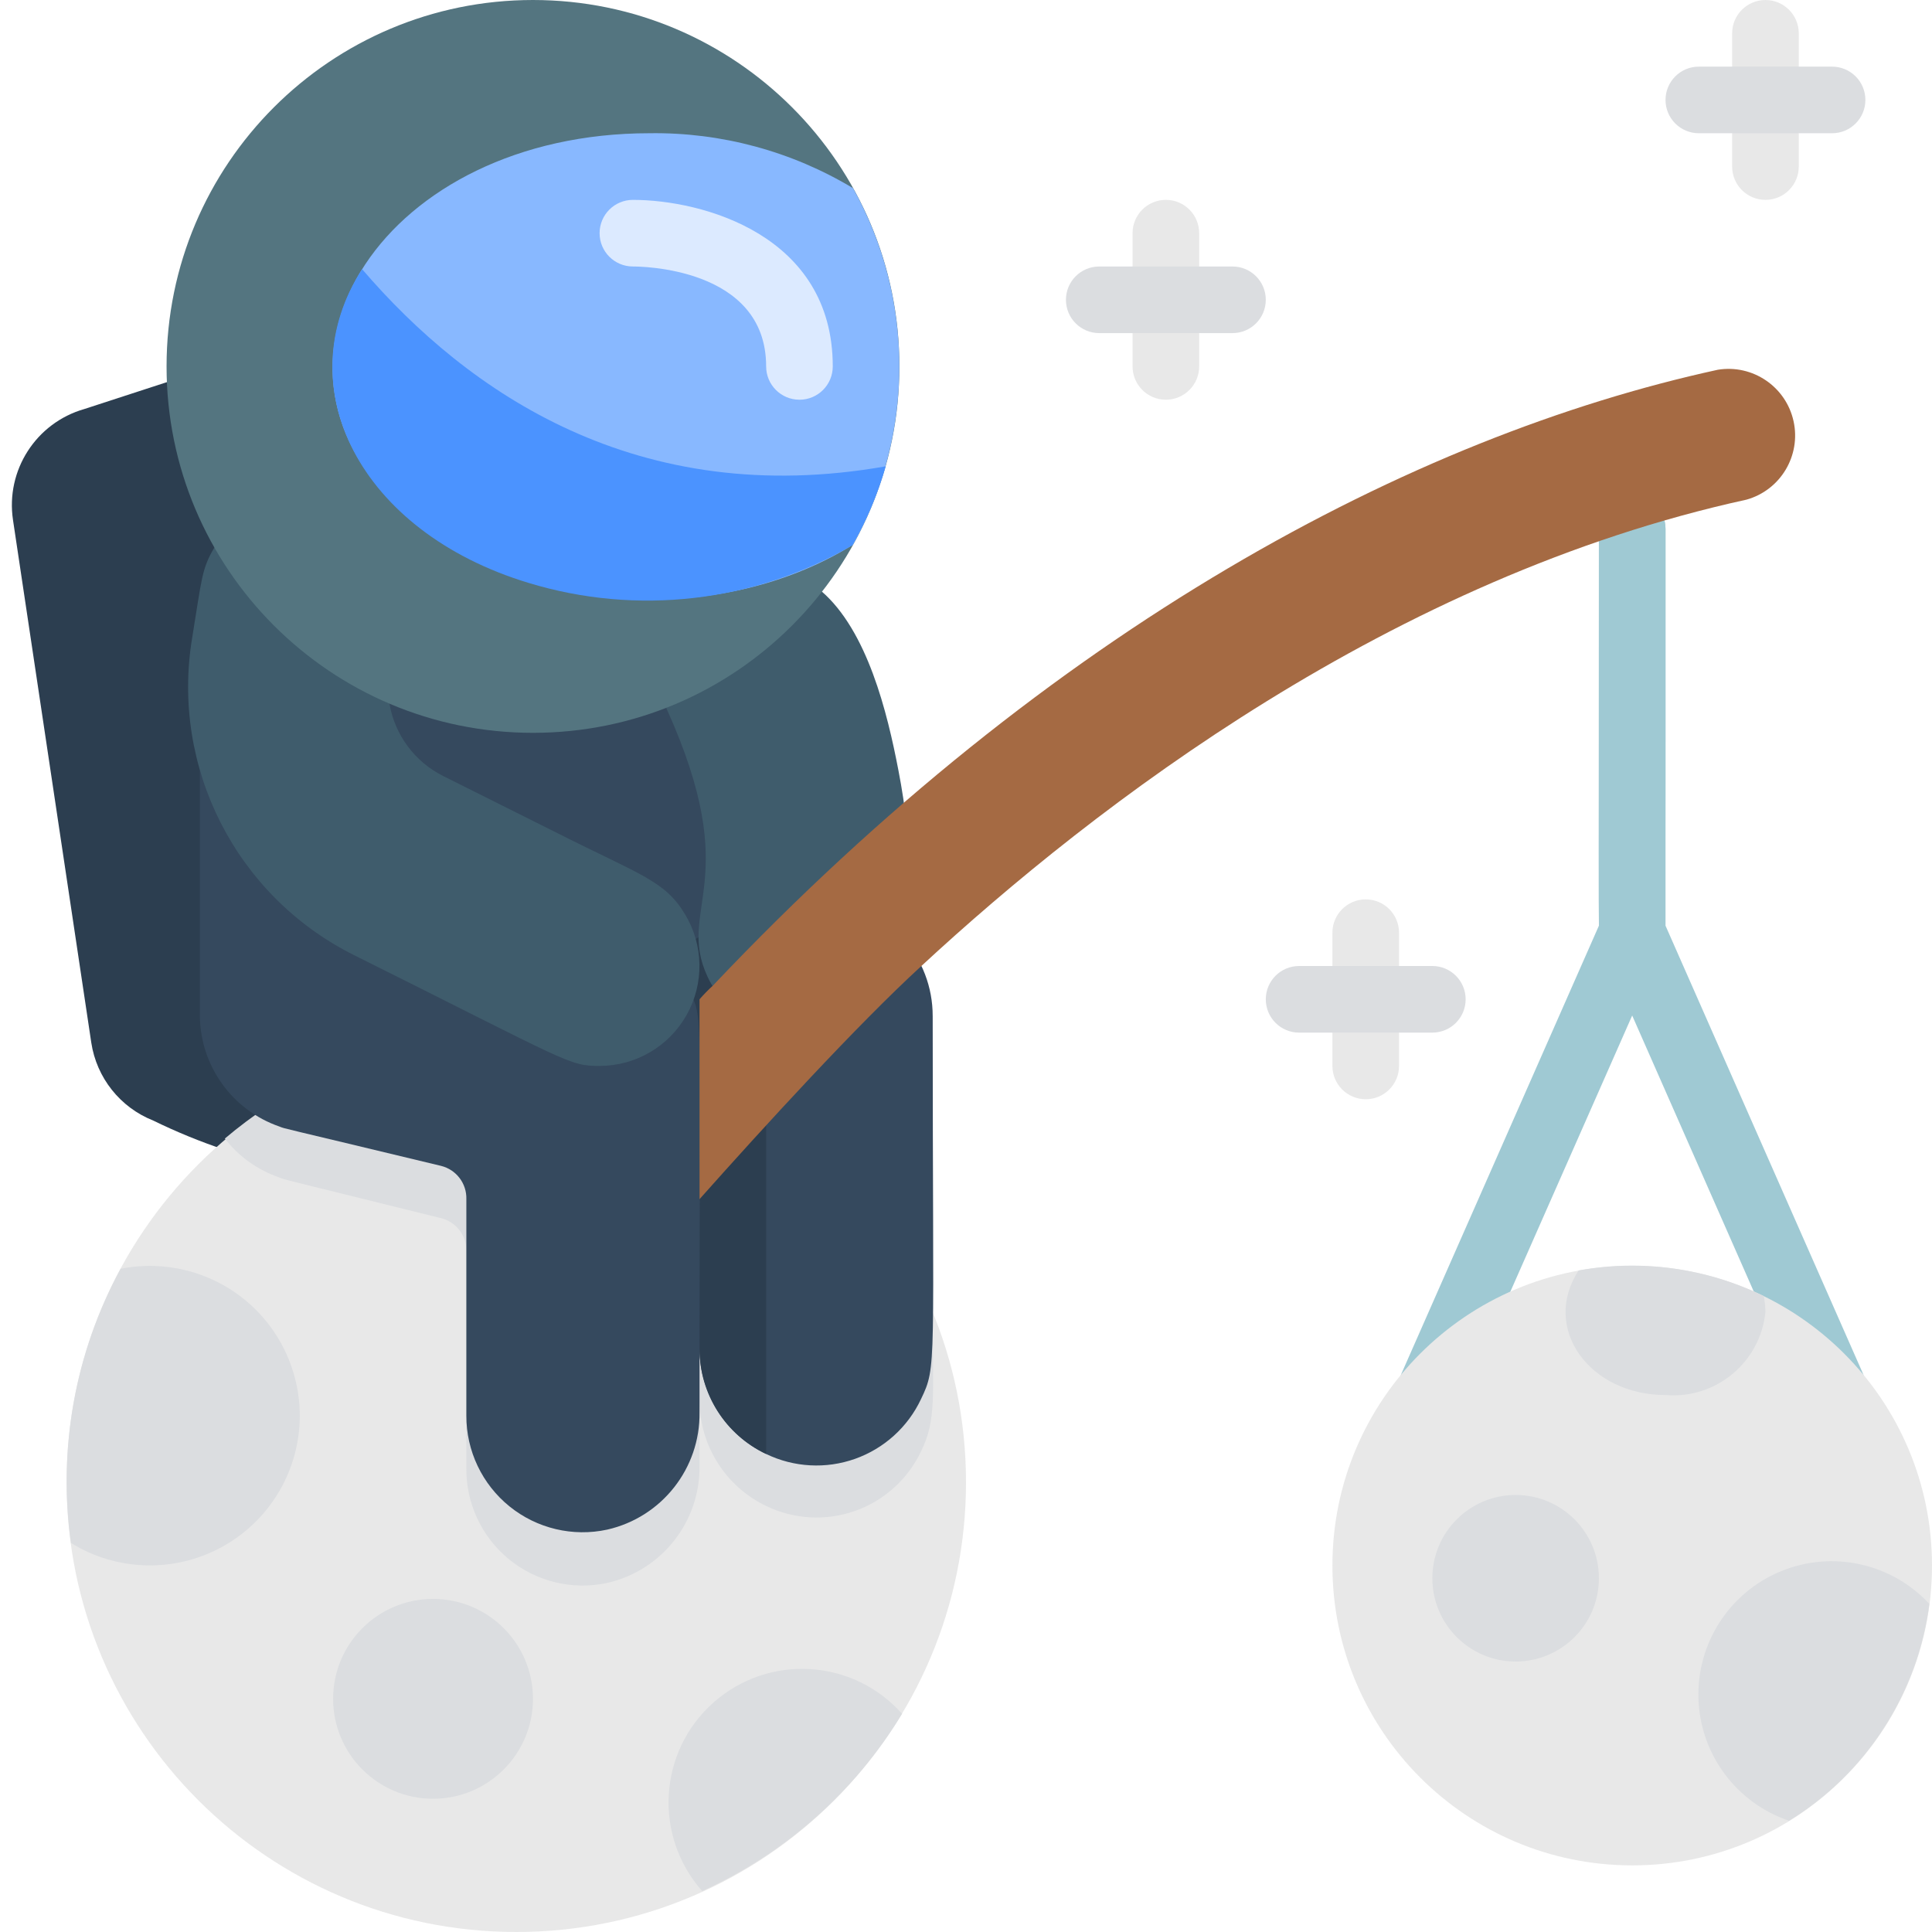 <svg fill="none" height="180" viewBox="0 0 180 180" width="180" xmlns="http://www.w3.org/2000/svg"><path d="m133.448 132.269c-1.049.003-2.028-.523-2.604-1.399-.576-.877-.67-1.985-.251-2.946l18.373-41.679v-36.962c0-1.714 1.389-3.103 3.103-3.103s3.103 1.389 3.103 3.103c0 40.904 0 37.986-.248 38.855l-18.621 42.207c-.476 1.159-1.602 1.918-2.855 1.924z" fill="#9fc9d3"/><path d="m170.69 132.269c-1.238.004-2.36-.728-2.855-1.862l-18.621-42.269c-.372-.838-.248 2.39-.248-38.855 0-1.714 1.39-3.103 3.104-3.103s3.103 1.389 3.103 3.103v36.962l18.372 41.679c.42.961.326 2.069-.25 2.946-.576.876-1.556 1.402-2.605 1.399z" fill="#9fc9d3"/><path d="m14.276 104.4c-3.079-1.222-5.277-3.987-5.772-7.262l-7.293-48.693c-.695-4.624 2.147-9.046 6.641-10.335l21.724-7.076-1.645 77.928c-4.733-.912-9.325-2.446-13.655-4.562z" fill="#2c3e50"/><path d="m48.104 180c23.139 0 41.897-18.758 41.897-41.897 0-23.138-18.758-41.896-41.897-41.896s-41.897 18.758-41.897 41.896c0 23.139 18.758 41.897 41.897 41.897z" fill="#e8e8e8"/><path d="m86.897 122.276c0 7.727.372 10.024-1.086 12.941-1.228 2.599-3.444 4.598-6.154 5.554-2.71.956-5.69.789-8.277-.464-3.768-1.804-6.177-5.599-6.207-9.776v6.021c.071 5.213-3.512 9.767-8.597 10.924-3.228.701-6.599-.11-9.155-2.201-2.557-2.091-4.019-5.235-3.972-8.537v-20.141c.043-1.461-.94-2.754-2.359-3.104-15.921-3.941-14.4-3.538-15.052-3.786-2.016-.685-3.786-1.948-5.09-3.631 10.255-8.69 24.055-11.937 37.108-8.73 13.054 3.206 23.779 12.477 28.84 24.93z" fill="#dbdde0"/><path d="m40.346 167.586c5.142 0 9.31-4.168 9.31-9.31s-4.168-9.31-9.31-9.31-9.31 4.168-9.31 9.31 4.168 9.31 9.31 9.31z" fill="#dbdde0"/><path d="m86.897 94.655c0 32.99.403 32.586-1.086 35.69-1.222 2.604-3.436 4.61-6.147 5.572s-5.694.799-8.284-.452c-3.768-1.803-6.177-5.598-6.207-9.775v5.896c.071 5.214-3.512 9.768-8.597 10.924-3.206.696-6.555-.099-9.106-2.162s-4.03-5.171-4.021-8.452v-20.172c.043-1.461-.94-2.753-2.359-3.103-15.735-3.787-14.4-3.414-15.052-3.662-4.412-1.526-7.384-5.667-7.417-10.335v-33.921l48.972-3.476 16.541 30.197c1.782 1.986 2.766 4.562 2.762 7.231z" fill="#35495e"/><path d="m71.38 96.207v39.258c-3.789-1.78-6.207-5.589-6.207-9.775 0-32.68.403-31.035-1.148-33.549-.793-.944-.951-2.268-.404-3.373.547-1.105 1.696-1.781 2.928-1.722s2.312.84 2.752 1.992c1.334 2.155 2.053 4.635 2.079 7.169z" fill="#2c3e50"/><path d="m62.069 65.948c7.386 16.293.869 18.621 3.848 25.045 3.879 8.504 23.338 9.31 17.783-19.241-1.024-5.338-2.886-13.003-7.2-16.697z" fill="#3f5c6c"/><path d="m65.173 111.724c5.99-6.734 14.679-16.231 20.669-21.724 16.293-15.083 43.945-36.248 76.872-43.448 3.171-.888 5.096-4.098 4.387-7.313s-3.806-5.318-7.056-4.79c-28.458 6.207-62.069 24.021-93.631 57.383-.439.399-.853.824-1.241 1.272z" fill="#a56a43"/><path d="m152.069 173.793c15.426 0 27.931-12.505 27.931-27.931s-12.505-27.931-27.931-27.931-27.931 12.505-27.931 27.931 12.505 27.931 27.931 27.931z" fill="#e8e8e8"/><path d="m141.208 154.8c4.285 0 7.758-3.474 7.758-7.759s-3.473-7.758-7.758-7.758-7.759 3.473-7.759 7.758 3.474 7.759 7.759 7.759z" fill="#dbdde0"/><path d="m108.621 37.241c-1.714 0-3.103-1.389-3.103-3.103v-12.414c0-1.714 1.389-3.103 3.103-3.103s3.103 1.389 3.103 3.103v12.414c0 1.714-1.389 3.103-3.103 3.103z" fill="#e8e8e8"/><path d="m114.828 31.035h-12.414c-1.714 0-3.103-1.389-3.103-3.103s1.389-3.103 3.103-3.103h12.414c1.714 0 3.103 1.389 3.103 3.103s-1.389 3.103-3.103 3.103z" fill="#dbdde0"/><path d="m127.241 102.414c-1.714 0-3.103-1.39-3.103-3.103v-12.414c0-1.714 1.389-3.103 3.103-3.103s3.104 1.389 3.104 3.103v12.414c0 1.714-1.39 3.103-3.104 3.103z" fill="#e8e8e8"/><path d="m133.448 96.207h-12.414c-1.714 0-3.103-1.389-3.103-3.103 0-1.714 1.389-3.103 3.103-3.103h12.414c1.714 0 3.103 1.389 3.103 3.103 0 1.714-1.389 3.103-3.103 3.103z" fill="#dbdde0"/><path d="m164.483 18.621c-1.714 0-3.103-1.389-3.103-3.103v-12.414c0-1.714 1.389-3.103 3.103-3.103s3.104 1.389 3.104 3.103v12.414c0 1.714-1.39 3.103-3.104 3.103z" fill="#e8e8e8"/><g fill="#dbdde0"><path d="m170.69 12.414h-12.414c-1.714 0-3.103-1.389-3.103-3.103 0-1.714 1.389-3.103 3.103-3.103h12.414c1.714 0 3.104 1.389 3.104 3.103 0 1.714-1.39 3.103-3.104 3.103z"/><path d="m84.042 159.672c-4.397 7.258-10.889 13.014-18.621 16.511-4.559-5.142-4.087-13.007 1.055-17.566 5.142-4.559 13.006-4.087 17.566 1.055z"/><path d="m27.932 131.896c-.006 5.064-2.753 9.728-7.179 12.189-4.426 2.461-9.837 2.334-14.142-.333-1.232-8.79.389-17.742 4.624-25.542 4.1-.817 8.351.245 11.584 2.895 3.233 2.651 5.109 6.611 5.112 10.791z"/></g><path d="m19.987 50.989c-1.21 2.017-1.179 2.917-2.079 8.41-2.018 12.094 4.087 24.09 15.052 29.576 20.172 10.055 20.017 10.335 22.904 10.335 3.364-.003 6.464-1.82 8.111-4.753s1.583-6.526-.166-9.399c-1.862-3.103-4.19-3.662-11.886-7.541l-10.614-5.307c-2.659-1.324-4.527-3.837-5.028-6.766z" fill="#3f5c6c"/><path d="m15.518 34.138c0 18.854 15.284 34.138 34.138 34.138 18.854 0 34.138-15.284 34.138-34.138 0-18.854-15.284-34.138-34.138-34.138-18.854 0-34.138 15.284-34.138 34.138z" fill="#547580"/><path d="m79.479 50.741c-12.786 8.007-32.059 6.424-42.238-3.259-15.021-14.183-1.304-35.069 23.276-35.069 6.675-.095 13.243 1.679 18.962 5.121 5.746 10.323 5.746 22.884 0 33.207z" fill="#88b8ff"/><path d="m74.483 37.241c-1.714 0-3.103-1.389-3.103-3.103 0-9.31-11.917-9.31-12.414-9.31-1.714 0-3.103-1.389-3.103-3.103 0-1.714 1.389-3.103 3.103-3.103 6.455 0 18.621 3.259 18.621 15.517 0 1.714-1.389 3.103-3.103 3.103z" fill="#dceaff"/><path d="m82.521 43.448c-.737 2.567-1.778 5.036-3.103 7.355-9.13 5.312-20.06 6.583-30.166 3.507-15.797-4.779-22.531-18.31-15.517-29.235 9.869 11.514 25.697 22.438 48.786 18.372z" fill="#4b93ff"/><path d="m179.752 149.431c-1.083 8.361-5.885 15.786-13.066 20.204-4.91-1.654-8.277-6.182-8.446-11.36s2.895-9.917 7.687-11.887 10.303-.757 13.825 3.043z" fill="#dbdde0"/><path d="m164.483 122.214c-.459 4.697-4.607 8.154-9.311 7.758-7.075 0-11.606-6.207-8.1-11.607 5.86-1.063 11.906-.226 17.256 2.39.09.481.142.969.155 1.459z" fill="#dbdde0"/></svg>